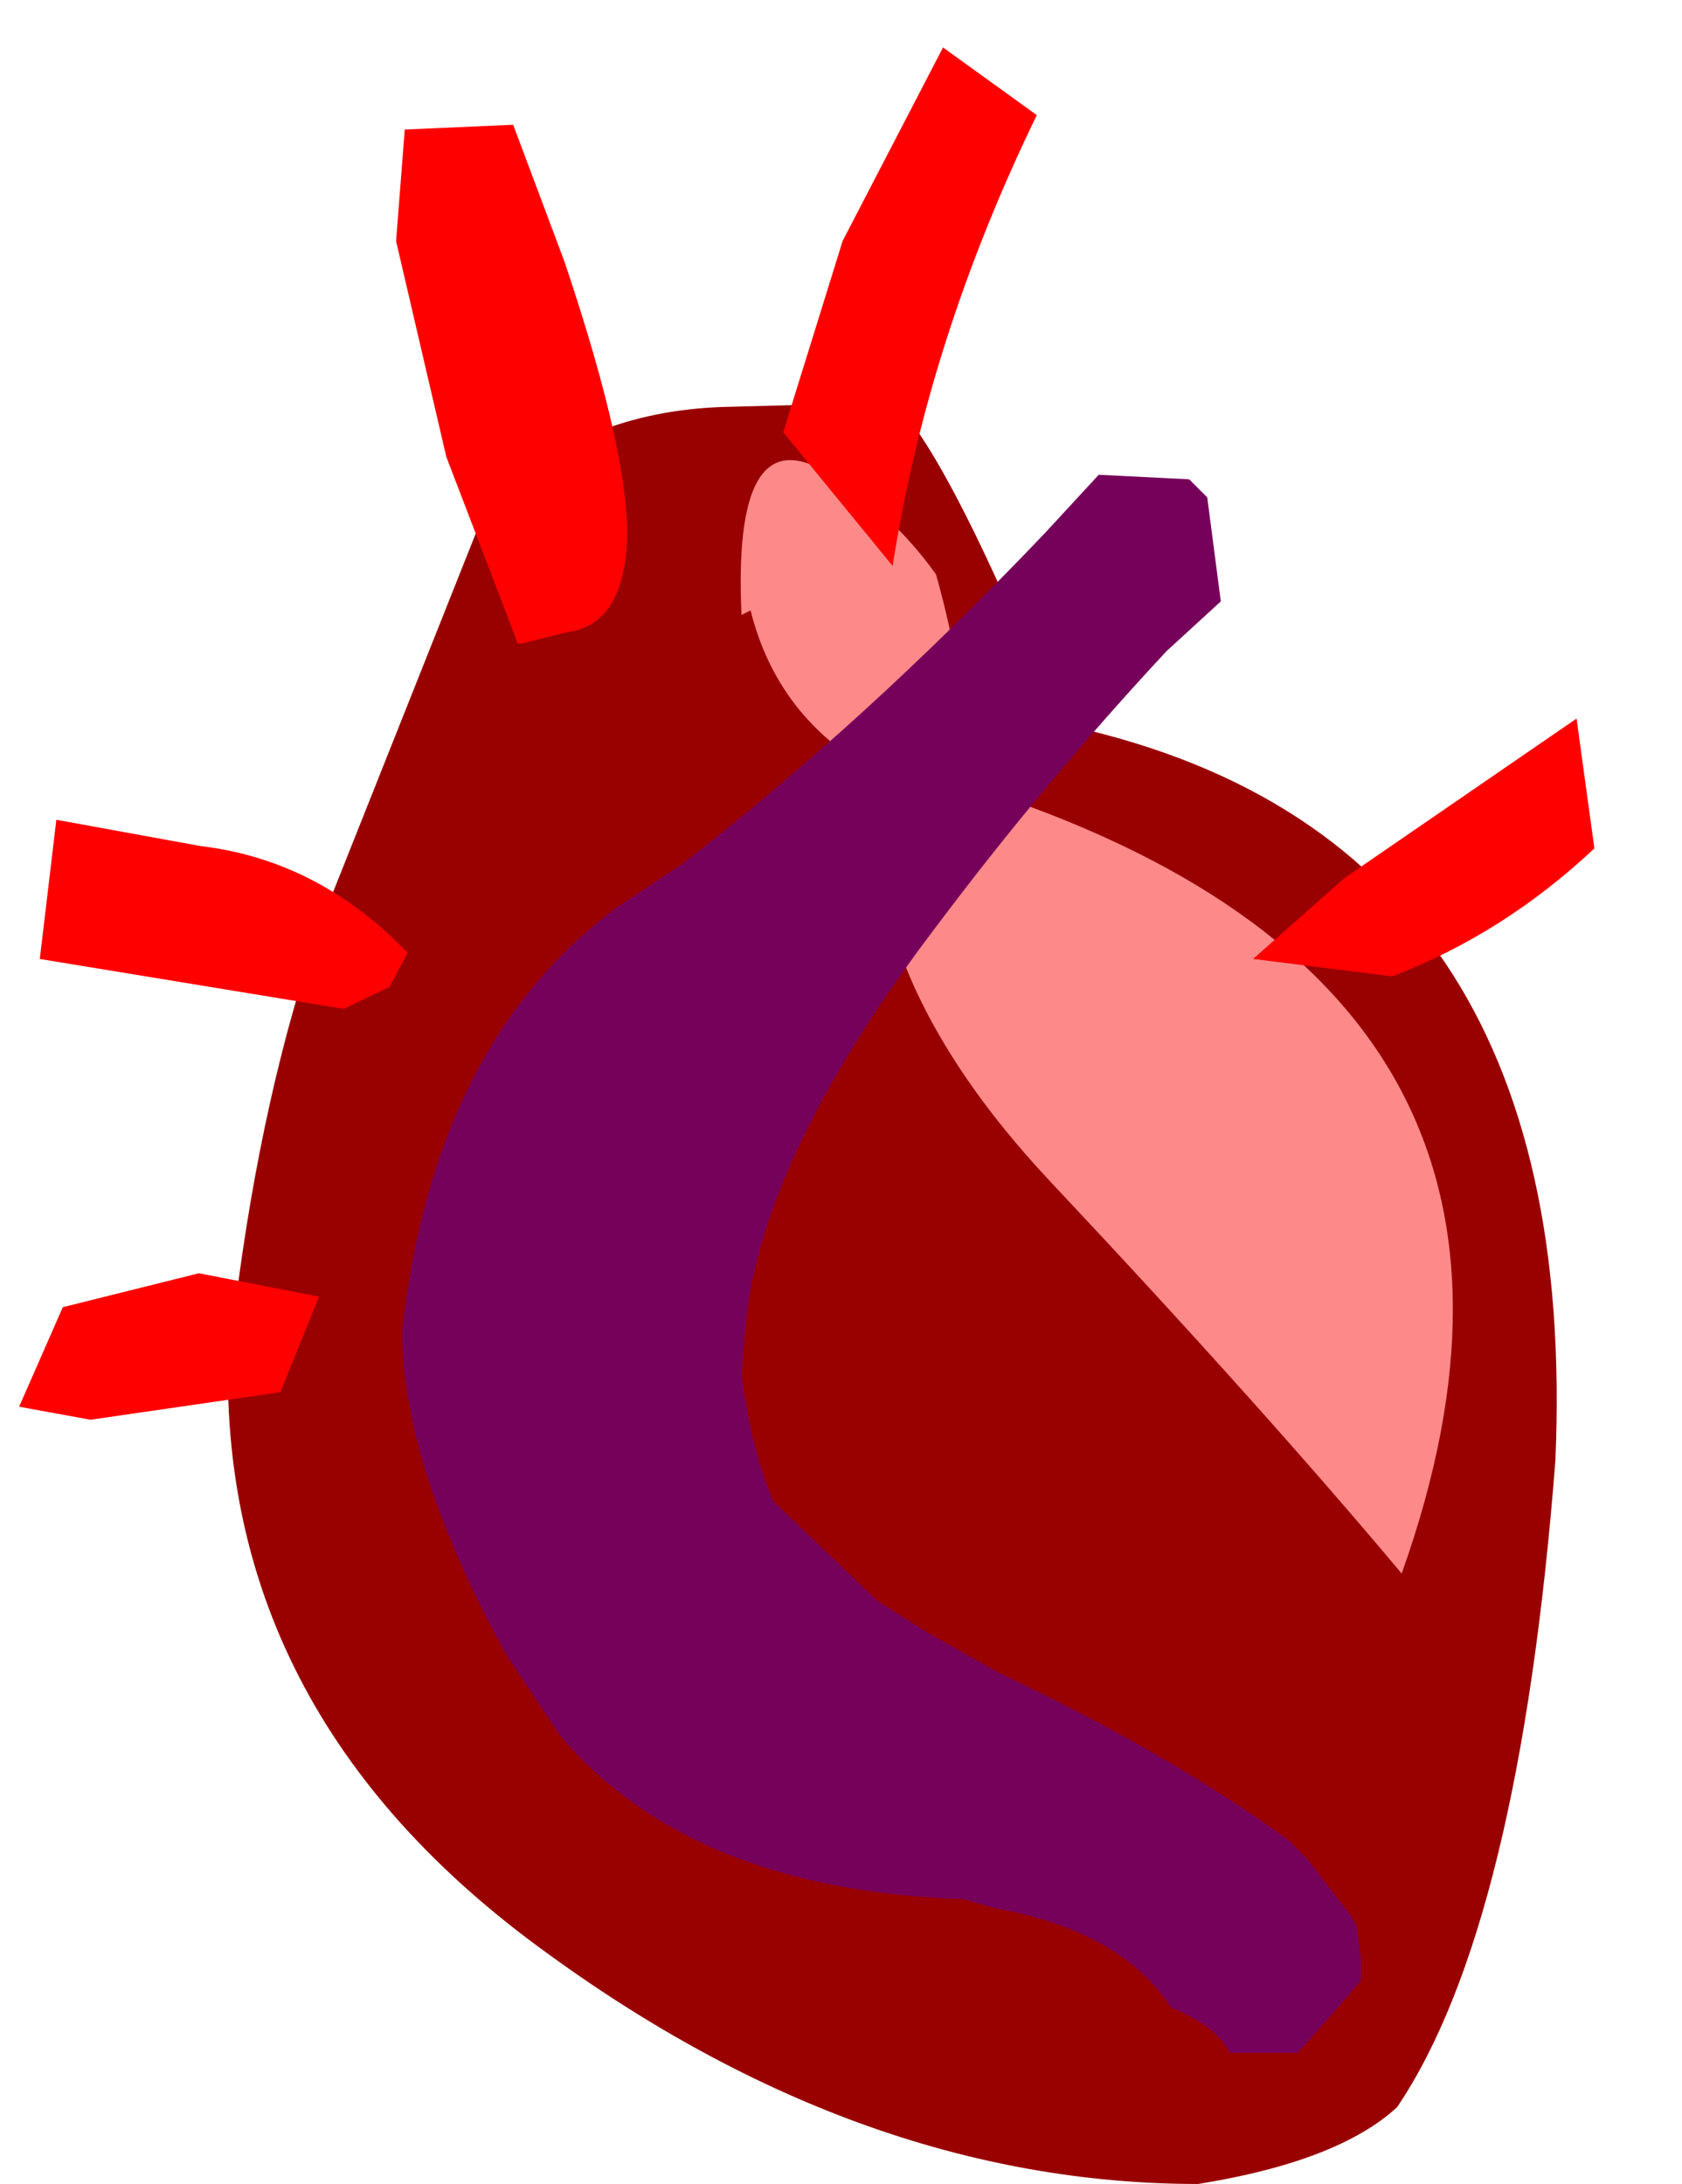 <?xml version="1.0" encoding="UTF-8" standalone="no"?>
<svg xmlns:ffdec="https://www.free-decompiler.com/flash" xmlns:xlink="http://www.w3.org/1999/xlink" ffdec:objectType="frame" height="24.15px" width="18.6px" xmlns="http://www.w3.org/2000/svg">
  <g transform="matrix(1.0, 0.0, 0.0, 1.0, 9.7, 14.1)">
    <use ffdec:characterId="1152" height="20.0" transform="matrix(1.0, 0.0, 0.0, 1.0, -7.25, -9.95)" width="15.2" xlink:href="#morphshape0"/>
    <use ffdec:characterId="1153" height="13.85" transform="matrix(1.0, 0.0, 0.0, 1.0, -1.95, -9.45)" width="8.55" xlink:href="#morphshape1"/>
    <use ffdec:characterId="1154" height="18.1" transform="matrix(1.0, 0.0, 0.0, 1.0, -5.75, -9.5)" width="11.1" xlink:href="#morphshape2"/>
    <use ffdec:characterId="1156" height="2.55" transform="matrix(1.06, -0.145, 0.136, 0.99, 3.865, -5.625)" width="3.65" xlink:href="#sprite0"/>
    <use ffdec:characterId="1158" height="5.2" transform="matrix(0.985, -0.165, 0.177, 1.055, -1.685, -13.171)" width="3.35" xlink:href="#sprite1"/>
    <use ffdec:characterId="1160" height="5.6" transform="matrix(0.999, -0.044, 0.045, 1.023, -5.374, -12.661)" width="2.4" xlink:href="#sprite2"/>
    <use ffdec:characterId="1162" height="1.7" transform="matrix(1.04, 0.124, -0.118, 0.993, -9.077, -5.035)" width="3.85" xlink:href="#sprite3"/>
    <use ffdec:characterId="1164" height="1.75" transform="matrix(0.993, 0.118, -0.118, 0.993, -9.288, -0.233)" width="3.15" xlink:href="#sprite4"/>
  </g>
  <defs>
    <g id="morphshape0" transform="matrix(1.0, 0.0, 0.0, 1.0, 7.25, 9.95)">
      <path d="M-7.15 0.35 Q-7.5 4.6 -3.85 7.35 -0.25 10.05 3.55 10.05 5.1 9.8 5.75 9.2 7.1 7.2 7.5 2.05 7.8 -4.9 2.0 -6.1 0.85 -8.95 0.2 -9.65 L-1.7 -9.6 Q-3.25 -9.55 -4.3 -8.55 L-6.15 -3.9 Q-6.8 -2.05 -7.1 0.35" fill="#990000" fill-rule="evenodd" stroke="none"/>
      <path d="M-7.1 0.35 Q-6.8 -2.05 -6.15 -3.9 L-4.3 -8.55 Q-3.25 -9.55 -1.7 -9.6 L0.2 -9.65 Q0.85 -8.95 2.0 -6.1 7.8 -4.9 7.5 2.05 7.1 7.2 5.75 9.2 5.1 9.8 3.55 10.05 -0.25 10.05 -3.85 7.35 -7.5 4.6 -7.15 0.35" fill="none" stroke="#000000" stroke-linecap="round" stroke-linejoin="round" stroke-opacity="0.0" stroke-width="0.0"/>
    </g>
    <g id="morphshape1" transform="matrix(1.0, 0.0, 0.0, 1.0, 1.95, 9.45)">
      <path d="M-1.4 -7.35 Q-1.1 -6.15 0.0 -5.55 -0.25 -3.35 1.9 -1.05 4.25 1.45 5.8 3.3 8.1 -3.15 1.05 -5.4 0.95 -6.7 0.65 -7.75 0.15 -8.45 -0.6 -8.9 -1.6 -9.45 -1.5 -7.3" fill="#fe8989" fill-rule="evenodd" stroke="none"/>
      <path d="M-1.5 -7.3 Q-1.6 -9.45 -0.6 -8.9 0.15 -8.45 0.65 -7.75 0.95 -6.7 1.05 -5.4 8.1 -3.15 5.8 3.3 4.25 1.45 1.9 -1.05 -0.25 -3.35 0.0 -5.55 -1.1 -6.15 -1.4 -7.35" fill="none" stroke="#000000" stroke-linecap="round" stroke-linejoin="round" stroke-opacity="0.0" stroke-width="0.0"/>
    </g>
    <g id="morphshape2" transform="matrix(1.0, 0.0, 0.0, 1.0, 5.75, 9.5)">
      <path d="M-5.25 0.65 L-5.25 0.75 Q-5.2 2.2 -4.1 4.2 L-3.5 5.1 Q-2.05 6.8 0.95 6.9 L1.3 7.0 Q2.7 7.25 3.25 8.1 3.75 8.3 3.9 8.6 L4.65 8.6 5.05 8.15 5.35 7.8 5.35 7.55 5.3 7.2 5.25 7.1 4.75 6.45 4.55 6.25 Q3.25 5.3 1.35 4.4 L0.55 3.95 0.0 3.6 -1.15 2.5 Q-1.4 1.9 -1.5 1.1 L-1.45 0.5 Q-1.25 -1.35 0.65 -3.85 L0.65 -3.85 Q1.85 -5.45 3.2 -6.9 L3.8 -7.45 3.65 -8.6 3.45 -8.8 2.45 -8.85 1.85 -8.2 Q-0.15 -6.1 -2.15 -4.55 L-2.9 -4.05 Q-4.9 -2.55 -5.25 0.6" fill="#76015b" fill-rule="evenodd" stroke="none"/>
      <path d="M-5.25 0.6 Q-4.9 -2.55 -2.9 -4.05 L-2.15 -4.55 Q-0.15 -6.1 1.85 -8.2 L2.45 -8.85 3.45 -8.8 3.65 -8.6 3.8 -7.45 3.2 -6.9 Q1.85 -5.45 0.65 -3.85 L0.65 -3.85 Q-1.25 -1.35 -1.45 0.5 L-1.5 1.1 Q-1.4 1.9 -1.15 2.5 L0.0 3.6 0.55 3.95 1.35 4.4 Q3.25 5.3 4.55 6.25 L4.75 6.45 5.25 7.1 5.3 7.2 5.35 7.55 5.35 7.8 5.05 8.15 4.65 8.6 3.9 8.6 Q3.75 8.3 3.25 8.1 2.7 7.25 1.3 7.0 L0.95 6.9 Q-2.05 6.8 -3.5 5.1 L-4.1 4.2 Q-5.2 2.2 -5.25 0.75 L-5.25 0.65" fill="none" stroke="#000000" stroke-linecap="round" stroke-linejoin="round" stroke-opacity="0.0" stroke-width="0.0"/>
    </g>
    <g id="sprite0" transform="matrix(1.0, 0.0, 0.0, 1.0, 1.8, 1.3)">
      <use ffdec:characterId="1155" height="2.55" transform="matrix(1.0, 0.0, 0.0, 1.0, -1.8, -1.3)" width="3.65" xlink:href="#shape0"/>
    </g>
    <g id="shape0" transform="matrix(1.0, 0.0, 0.0, 1.0, 1.8, 1.3)">
      <path d="M-1.8 0.85 L-0.75 0.1 1.85 -1.3 1.85 0.15 Q0.8 0.95 -0.4 1.25 L-1.8 0.85" fill="#ff0000" fill-rule="evenodd" stroke="none"/>
    </g>
    <g id="sprite1" transform="matrix(1.0, 0.0, 0.0, 1.0, 1.65, 2.6)">
      <use ffdec:characterId="1157" height="5.2" transform="matrix(1.0, 0.0, 0.0, 1.0, -1.65, -2.6)" width="3.35" xlink:href="#shape1"/>
    </g>
    <g id="shape1" transform="matrix(1.0, 0.0, 0.0, 1.0, 1.65, 2.6)">
      <path d="M1.7 -1.75 Q0.1 0.35 -0.7 2.6 L-1.65 1.05 -0.65 -0.8 0.8 -2.6 1.7 -1.75" fill="#ff0000" fill-rule="evenodd" stroke="none"/>
    </g>
    <g id="sprite2" transform="matrix(1.0, 0.0, 0.0, 1.0, 1.2, 2.8)">
      <use ffdec:characterId="1159" height="5.6" transform="matrix(1.0, 0.0, 0.0, 1.0, -1.2, -2.8)" width="2.4" xlink:href="#shape2"/>
    </g>
    <g id="shape2" transform="matrix(1.0, 0.0, 0.0, 1.0, 1.2, 2.8)">
      <path d="M-1.05 -2.8 L0.15 -2.8 0.65 -1.3 Q1.3 0.9 1.2 1.8 1.1 2.65 0.5 2.7 L0.0 2.8 -0.05 2.8 -0.75 0.75 -1.2 -1.6 -1.05 -2.8" fill="#ff0000" fill-rule="evenodd" stroke="none"/>
    </g>
    <g id="sprite3" transform="matrix(1.0, 0.0, 0.0, 1.0, 1.95, 0.85)">
      <use ffdec:characterId="1161" height="1.7" transform="matrix(1.0, 0.0, 0.0, 1.0, -1.95, -0.85)" width="3.85" xlink:href="#shape3"/>
    </g>
    <g id="shape3" transform="matrix(1.0, 0.0, 0.0, 1.0, 1.95, 0.85)">
      <path d="M1.75 0.55 L1.3 0.85 -1.95 0.7 -1.95 -0.85 -0.4 -0.75 Q0.85 -0.75 1.9 0.15 L1.75 0.55" fill="#ff0000" fill-rule="evenodd" stroke="none"/>
    </g>
    <g id="sprite4" transform="matrix(1.0, 0.0, 0.0, 1.0, 1.6, 0.85)">
      <use ffdec:characterId="1163" height="1.75" transform="matrix(1.0, 0.0, 0.0, 1.0, -1.6, -0.85)" width="3.15" xlink:href="#shape4"/>
    </g>
    <g id="shape4" transform="matrix(1.0, 0.0, 0.0, 1.0, 1.6, 0.85)">
      <path d="M0.2 -0.85 L1.55 -0.75 1.25 0.35 -0.8 0.9 -1.6 0.85 -1.25 -0.3 0.2 -0.85" fill="#ff0000" fill-rule="evenodd" stroke="none"/>
    </g>
  </defs>
</svg>
